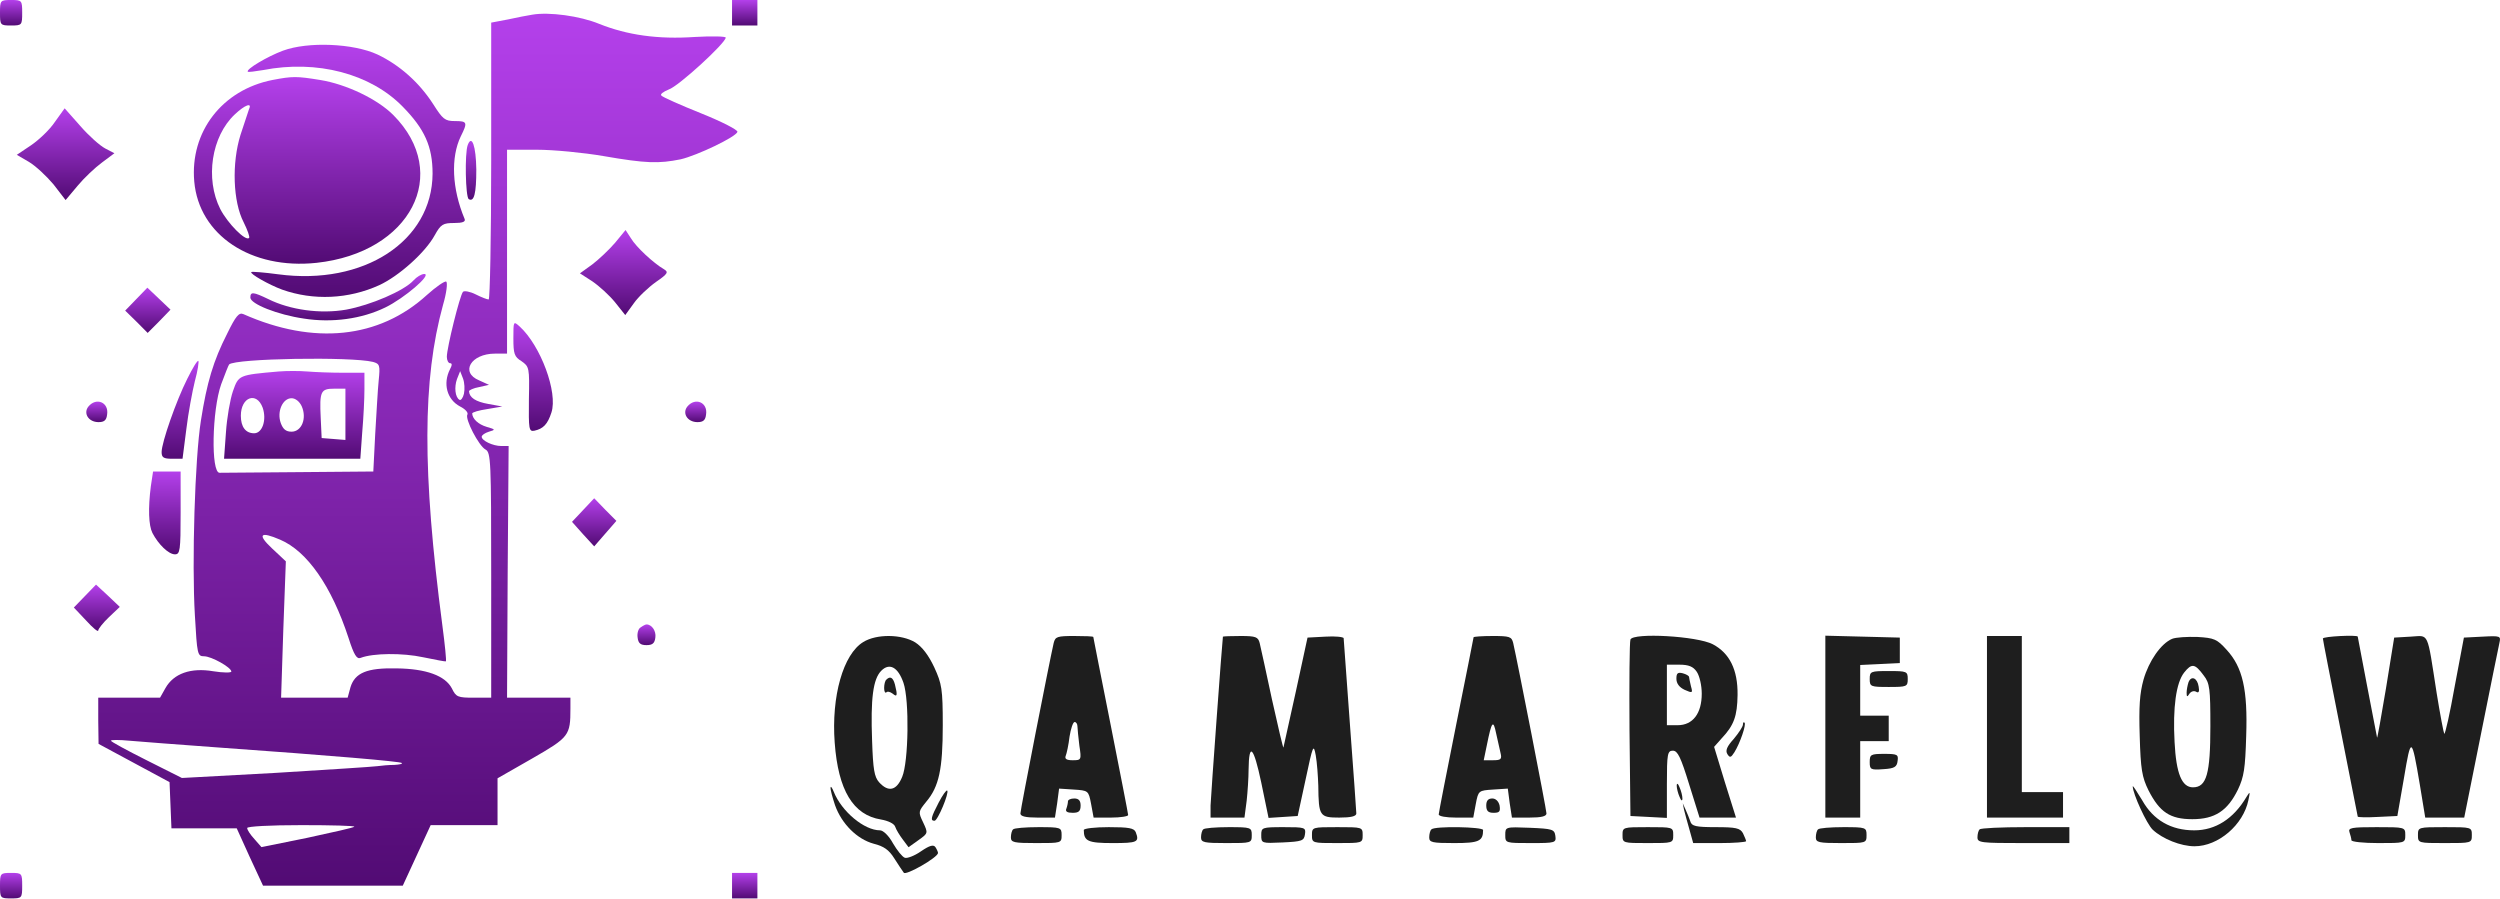 <svg width="2399" height="863" viewBox="0 0 2399 863" fill="none" xmlns="http://www.w3.org/2000/svg">
<path d="M0 12.229C0 24.151 0.304 24.457 10.643 24.457C20.983 24.457 21.287 24.151 21.287 12.229C21.287 0.306 20.983 1.71661e-05 10.643 1.71661e-05C0.304 1.71661e-05 0 0.306 0 12.229Z" fill="url(#paint0_linear_3123_94)"/>
<path d="M702.473 12.229V24.457H714.637H726.801V12.229V1.71661e-05H714.637H702.473V12.229Z" fill="url(#paint1_linear_3123_94)"/>
<path d="M510.889 14.063C506.632 14.675 495.989 16.814 487.474 18.649L471.356 21.706V154.69C471.356 227.755 470.14 287.369 468.924 287.369C467.403 287.369 461.929 285.229 456.455 282.477C450.982 279.726 445.508 278.809 444.291 280.032C441.25 283.395 428.782 333.837 428.782 342.397C428.782 345.76 430.303 348.511 431.823 348.511C433.952 348.511 433.952 350.345 431.823 354.32C424.829 368.077 428.782 383.362 441.555 390.088C446.42 392.534 449.461 395.896 448.549 397.731C445.812 401.705 459.496 427.996 465.883 431.359C471.052 434.11 471.356 442.364 471.356 551.809V669.508H454.631C439.426 669.508 437.601 668.896 433.648 660.642C427.262 648.414 409.016 641.688 380.43 641.382C352.149 640.771 340.593 645.662 336.336 659.419L333.599 669.508H301.668H269.738L271.866 604.086L274.299 538.663L260.919 526.129C246.626 512.678 249.667 509.621 268.825 517.875C294.674 528.881 318.09 562.203 334.511 612.34C339.681 628.543 342.418 632.823 346.067 631.294C357.927 626.708 386.208 626.403 405.975 630.683C417.835 633.128 427.566 634.962 427.87 634.657C428.478 634.045 426.958 618.76 424.525 600.417C405.062 452.147 405.367 364.408 425.133 292.566C428.478 281.255 429.695 271.166 428.174 270.249C426.958 269.332 418.443 275.14 409.624 283.089C363.705 324.971 301.06 331.391 233.55 301.432C229.292 299.597 226.251 303.266 218.04 320.08C204.66 346.371 198.578 366.854 192.8 403.539C187.022 439.919 183.981 539.581 187.022 590.634C189.151 627.931 189.455 629.765 195.841 629.765C202.835 629.765 221.994 640.465 221.994 644.44C221.994 645.662 214.087 645.662 204.66 644.134C183.069 640.465 166.647 646.274 158.741 660.337L153.571 669.508H124.073H94.272V691.519L94.576 713.836L128.635 732.179L162.694 750.521L163.606 772.533L164.519 794.849H195.841H227.163L239.632 822.363L252.404 849.877H319.306H386.512L399.893 820.835L413.273 791.792H445.508H477.438V769.475V746.853L510.585 727.899C546.165 707.416 547.382 705.887 547.382 679.902V669.508H516.971H486.561L487.17 548.752L488.082 427.996H481.088C472.877 427.996 462.233 422.799 462.233 419.13C462.233 417.602 465.274 415.462 469.228 414.239C475.614 412.405 475.614 412.099 467.099 409.653C458.888 407.208 453.414 402.011 453.11 396.813C453.11 395.591 459.496 393.756 467.707 392.534L482 390.088L468.619 387.642C456.455 385.502 450.373 381.528 450.069 375.414C450.069 374.497 454.327 372.357 459.801 371.439L469.228 369.299L459.801 365.02C441.25 357.377 451.894 339.34 475.006 339.34H486.561V241.512V143.685H515.147C530.96 143.685 559.85 146.436 579.312 149.799C619.758 156.83 632.226 157.136 653.209 152.856C669.022 149.187 706.122 131.456 707.643 126.565C708.251 124.731 692.742 116.782 672.975 108.834C653.209 100.885 635.875 93.242 634.658 91.714C633.138 90.491 636.483 88.045 641.653 85.905C651.08 82.848 696.391 41.271 696.391 36.074C696.391 34.851 683.01 34.546 666.893 35.463C631.313 37.908 601.816 33.629 575.055 22.929C556.505 15.286 527.007 11.312 510.889 14.063ZM357.927 347.288C364.313 349.123 364.921 350.345 363.401 365.02C362.488 373.579 361.272 396.813 360.056 416.379L358.231 452.453L287.071 453.064C247.842 453.37 213.479 453.676 210.742 453.676C202.227 453.981 203.444 393.451 212.263 368.688C215.912 358.905 219.257 350.345 219.865 349.734C225.643 343.925 336.944 342.091 357.927 347.288ZM445.204 377.859C444.291 381.834 442.163 384.585 440.946 383.668C436.689 381.222 435.777 371.439 438.514 363.797L441.555 356.154L444.291 363.185C445.812 367.159 446.116 373.579 445.204 377.859ZM208.309 717.199C319.61 725.147 384.079 730.65 385.6 732.179C386.512 733.096 383.167 733.707 378.302 734.013C373.436 734.013 366.138 734.624 361.88 735.236C357.623 735.847 313.832 738.599 264.568 741.656L174.554 746.547L140.495 729.427C121.641 719.95 106.436 711.696 106.436 710.779C106.436 709.862 114.342 709.862 124.073 710.779C133.5 711.696 171.513 714.447 208.309 717.199ZM339.985 793.321C339.377 794.238 318.698 798.824 294.674 804.021L250.883 812.886L244.193 805.244C240.24 800.964 237.199 796.378 237.199 794.544C237.199 793.015 258.79 791.792 289.504 791.792C318.09 791.792 340.897 792.404 339.985 793.321Z" fill="url(#paint2_linear_3123_94)"/>
<path d="M267.609 356.459C228.988 359.822 228.988 359.822 223.515 375.413C220.778 383.362 217.737 401.093 216.824 414.85L215 440.224H280.381H345.763L347.588 414.85C348.804 401.093 349.716 382.445 349.716 373.579V357.682H328.733C317.482 357.682 301.973 357.071 294.674 356.459C287.376 355.848 275.212 355.848 267.609 356.459ZM331.47 397.73V422.187L320.219 421.27L308.663 420.353L307.75 400.787C306.534 375.413 307.75 372.968 320.827 372.968H331.47V397.73ZM252.1 391.31C256.053 402.927 251.796 415.767 243.889 415.767C235.679 415.767 231.117 409.653 231.117 398.953C231.117 380.916 246.322 375.413 252.1 391.31ZM289.504 389.782C294.674 401.399 289.504 414.239 279.773 414.239C274.299 414.239 271.562 411.793 269.434 405.984C265.48 394.979 271.258 382.139 279.773 382.139C283.422 382.139 287.376 385.196 289.504 389.782Z" fill="url(#paint3_linear_3123_94)"/>
<path d="M271.562 48.608C256.661 54.111 235.678 66.645 237.807 68.785C238.415 69.396 244.801 68.479 252.404 67.256C304.101 57.168 355.494 70.619 386.512 102.413C407.495 123.813 415.098 140.627 415.098 166.612C414.794 231.423 349.108 274.223 267.001 263.217C253.316 261.383 241.76 260.466 241.152 261.077C239.328 262.606 258.182 273.305 270.65 277.891C300.756 288.591 334.511 287.062 364.009 273.611C382.559 265.051 408.103 242.429 417.226 225.614C423.004 215.22 425.133 213.997 435.777 213.997C443.987 213.997 447.028 212.775 445.812 210.023C433.648 180.981 432.431 151.021 442.163 130.844C448.853 117.393 448.549 116.17 436.385 116.17C426.958 116.17 424.829 114.336 415.706 99.967C402.325 79.179 383.471 62.365 362.184 52.276C339.073 41.576 295.586 39.742 271.562 48.608Z" fill="url(#paint4_linear_3123_94)"/>
<path d="M261.527 76.733C213.175 86.21 182.157 126.564 186.414 174.255C190.976 225.615 240.848 258.937 303.797 252.211C394.115 242.429 433.344 166.612 377.389 110.361C362.184 95.076 332.078 80.707 307.142 76.733C284.639 73.065 280.685 73.065 261.527 76.733ZM239.023 104.553C238.415 106.693 234.462 118.004 230.813 129.316C222.298 156.524 223.514 193.515 233.854 213.386C237.503 220.723 239.936 227.449 239.023 228.366C235.678 231.729 218.649 214.609 211.35 200.546C196.753 171.504 202.836 130.844 225.339 109.75C235.07 100.579 242.064 98.133 239.023 104.553Z" fill="url(#paint5_linear_3123_94)"/>
<path d="M52.609 117.087C47.744 124.424 37.404 134.207 29.802 139.404L16.117 148.575L27.673 155.301C34.364 159.275 44.703 169.058 51.393 177.006L62.949 191.986L74.505 178.229C80.587 170.892 91.23 160.804 97.921 155.912L109.78 147.047L100.962 142.461C95.792 139.71 85.148 130.233 76.938 120.756L62.037 103.942L52.609 117.087Z" fill="url(#paint6_linear_3123_94)"/>
<path d="M448.853 139.098C445.812 147.047 446.724 188.929 449.766 191.069C454.935 194.126 457.064 185.872 457.064 162.638C456.76 140.321 452.807 128.704 448.853 139.098Z" fill="url(#paint7_linear_3123_94)"/>
<path d="M590.26 232.952C584.482 239.677 574.75 248.849 568.364 253.74L556.504 262.3L568.364 269.943C575.055 274.528 584.786 283.394 590.26 290.12L599.991 302.348L608.202 291.037C612.459 284.923 622.19 275.751 629.489 270.554C641.044 262.606 641.653 261.077 637.091 258.326C627.056 252.517 610.33 236.926 605.465 228.672L600.295 220.723L590.26 232.952Z" fill="url(#paint8_linear_3123_94)"/>
<path d="M396.852 269.026C387.729 279.114 355.494 292.871 332.079 297.151C307.446 301.431 278.557 297.457 257.574 287.063C242.977 280.032 240.24 279.726 240.24 285.534C240.24 291.649 266.393 302.043 291.633 305.711C318.698 309.991 347.284 306.017 369.787 295.011C388.033 286.146 414.794 263.217 407.192 262.912C404.455 262.912 399.893 265.663 396.852 269.026Z" fill="url(#paint9_linear_3123_94)"/>
<path d="M130.764 287.063L120.12 298.068L131.068 308.768L141.711 319.468L152.659 308.462L163.607 297.151L152.355 286.451L141.407 276.057L130.764 287.063Z" fill="url(#paint10_linear_3123_94)"/>
<path d="M492.643 324.665C492.643 339.645 493.556 342.396 500.55 346.676C507.848 351.873 508.152 352.79 507.544 383.056C507.24 412.098 507.544 414.238 512.714 413.321C521.229 411.487 525.486 407.207 529.135 395.896C535.522 376.636 518.796 331.696 498.725 313.354C492.643 307.851 492.643 308.157 492.643 324.665Z" fill="url(#paint11_linear_3123_94)"/>
<path d="M179.723 363.491C169.08 384.585 155.091 424.633 155.091 433.804C155.091 439.001 156.916 440.224 165.127 440.224H175.162L178.811 411.793C180.636 396.507 184.589 375.413 187.022 365.631C189.759 355.848 190.975 346.982 190.367 346.371C189.455 345.454 184.893 353.096 179.723 363.491Z" fill="url(#paint12_linear_3123_94)"/>
<path d="M84.845 390.088C79.675 396.507 84.845 405.067 94.576 405.067C100.05 405.067 102.178 403.233 102.787 397.73C104.611 386.113 92.447 380.916 84.845 390.088Z" fill="url(#paint13_linear_3123_94)"/>
<path d="M659.595 390.088C654.425 396.507 659.595 405.067 669.326 405.067C674.8 405.067 676.929 403.233 677.537 397.73C679.361 386.113 667.197 380.916 659.595 390.088Z" fill="url(#paint14_linear_3123_94)"/>
<path d="M144.752 466.515C142.015 487.915 142.623 504.118 146.273 511.455C152.051 522.46 161.782 531.938 167.864 531.938C172.729 531.938 173.338 528.575 173.338 492.195V452.453H159.957H146.881L144.752 466.515Z" fill="url(#paint15_linear_3123_94)"/>
<path d="M559.546 489.443L548.902 500.755L559.546 512.677L570.189 524.294L580.833 512.066L591.476 499.838L580.833 489.138L570.189 478.132L559.546 489.443Z" fill="url(#paint16_linear_3123_94)"/>
<path d="M81.499 571.986L70.856 582.991L82.715 595.525C89.102 602.557 94.271 606.837 94.271 605.002C94.271 603.474 98.833 597.665 104.611 592.163L114.95 582.38L103.698 571.68L92.142 560.98L81.499 571.986Z" fill="url(#paint17_linear_3123_94)"/>
<path d="M614.892 601.946C612.459 603.168 611.243 607.754 611.851 611.728C612.459 617.231 614.588 619.065 620.366 619.065C626.144 619.065 628.272 617.231 628.88 611.728C629.793 605.614 625.535 599.194 620.366 599.194C619.453 599.194 617.021 600.417 614.892 601.946Z" fill="url(#paint18_linear_3123_94)"/>
<path d="M0 849.878C0 861.8 0.304 862.106 10.643 862.106C20.983 862.106 21.287 861.8 21.287 849.878C21.287 837.955 20.983 837.649 10.643 837.649C0.304 837.649 0 837.955 0 849.878Z" fill="url(#paint19_linear_3123_94)"/>
<path d="M702.473 849.878V862.106H714.637H726.801V849.878V837.649H714.637H702.473V849.878Z" fill="url(#paint20_linear_3123_94)"/>
<path d="M828.351 616.114C809.193 627.731 797.637 668.085 800.982 712.718C804.327 758.269 818.62 782.115 845.381 786.395C852.375 787.618 858.153 790.369 859.066 793.426C859.978 796.178 863.323 801.68 866.364 805.655L871.838 812.992L881.265 806.266C890.692 799.54 890.692 799.54 885.826 789.146C880.961 779.058 881.265 778.752 888.867 769.275C901.031 754.907 904.681 738.092 904.681 695.904C904.681 661.053 903.768 656.162 896.47 640.265C890.996 628.648 884.914 620.699 878.224 616.419C865.148 608.471 841.124 608.165 828.351 616.114ZM866.972 655.245C872.75 672.059 871.838 731.061 865.756 745.43C860.282 758.881 852.375 760.409 843.556 750.627C838.995 745.43 837.778 738.398 836.866 710.884C835.346 670.225 837.778 651.576 845.685 643.628C853.592 635.679 861.802 640.265 866.972 655.245Z" fill="#1E1E1E"/>
<path d="M850.551 652.187C849.334 653.104 848.422 656.773 848.422 660.136C848.422 663.499 849.334 665.333 850.551 664.416C851.463 663.193 854.2 663.804 856.633 665.639C860.89 669.307 861.498 667.473 858.762 656.773C856.937 650.047 854.2 648.519 850.551 652.187Z" fill="#1E1E1E"/>
<path d="M1011.12 617.031C1007.16 634.151 979.185 776.918 979.185 780.587C979.185 783.338 984.051 784.561 995.607 784.561H1012.33L1014.46 770.804L1016.29 756.741L1030.27 757.658C1044.26 758.576 1044.57 758.576 1047 771.415L1049.43 784.561H1066.16C1075.28 784.561 1082.58 783.338 1082.58 782.115C1082.58 780.893 1074.98 742.067 1065.85 695.905C1056.73 649.742 1049.13 611.834 1049.13 611.223C1049.13 610.611 1040.92 610.306 1030.88 610.306C1014.46 610.306 1012.64 610.917 1011.12 617.031ZM1033.92 697.128C1033.92 699.268 1034.84 707.522 1035.75 715.47C1037.88 729.227 1037.57 729.533 1029.36 729.533C1023.58 729.533 1021.46 728.31 1022.67 725.253C1023.58 723.113 1025.41 714.859 1026.32 706.91C1027.54 699.268 1029.67 692.848 1031.19 692.848C1032.71 692.848 1033.92 694.682 1033.92 697.128Z" fill="#1E1E1E"/>
<path d="M1173.51 610.917C1172.9 613.974 1161.95 764.078 1161.65 772.944V784.561H1178.07H1194.18L1196.31 768.358C1197.23 759.798 1198.14 746.347 1198.14 738.704C1198.44 711.496 1203 716.387 1210.3 750.933L1217.3 784.866L1231.28 783.949L1245.27 783.032L1252.88 747.875C1259.87 714.859 1260.48 713.33 1262.61 724.947C1263.82 731.673 1264.74 744.818 1265.04 753.99C1265.34 783.032 1266.26 784.561 1285.11 784.561C1296.36 784.561 1301.53 783.338 1301.53 780.586C1301.53 778.752 1298.8 740.538 1295.45 695.905C1292.1 651.271 1289.37 613.668 1289.37 612.445C1289.37 611.223 1281.46 610.305 1272.03 610.917L1254.7 611.834L1243.45 663.805C1237.06 692.236 1231.89 716.387 1231.59 717.304C1231.28 718.221 1226.42 697.433 1220.64 671.448C1215.17 645.462 1209.69 621.005 1208.78 617.031C1207.26 611.223 1205.13 610.305 1190.54 610.305C1181.41 610.305 1173.81 610.611 1173.51 610.917Z" fill="#1E1E1E"/>
<path d="M1414.05 611.529C1414.05 612.14 1406.45 650.048 1397.32 695.599C1388.2 741.15 1380.6 779.975 1380.6 781.504C1380.6 783.338 1387.9 784.561 1397.02 784.561H1413.75L1416.18 771.415C1418.61 758.576 1418.92 758.576 1432.9 757.658L1446.89 756.741L1448.72 770.804L1450.85 784.561H1467.57C1479.13 784.561 1483.99 783.338 1483.99 780.587C1483.99 776.918 1456.02 634.151 1452.06 617.031C1450.54 610.917 1448.72 610.306 1432.3 610.306C1422.26 610.306 1414.05 610.917 1414.05 611.529ZM1439.9 722.502C1441.42 728.616 1440.2 729.533 1432.6 729.533H1423.78L1426.82 714.859C1431.38 692.236 1432.9 690.096 1435.64 703.548C1437.16 710.273 1438.99 718.833 1439.9 722.502Z" fill="#1E1E1E"/>
<path d="M1564.58 613.668C1563.67 616.114 1563.36 655.245 1563.67 700.49L1564.58 783.032L1582.22 783.949L1599.55 784.866V752.461C1599.55 723.113 1600.16 720.361 1605.33 720.361C1609.89 720.361 1612.93 726.781 1620.84 752.461L1630.87 784.561H1648.51H1665.85L1655.2 750.627L1644.86 716.693L1652.16 708.439C1664.02 695.905 1667.06 687.039 1667.37 666.862C1667.67 642.711 1659.76 626.814 1643.65 618.254C1628.44 610.305 1567.32 606.943 1564.58 613.668ZM1628.14 644.545C1630.87 648.519 1633 657.691 1633 665.639C1633 684.593 1624.49 695.905 1609.89 695.905H1599.55V666.862V637.819H1611.41C1620.53 637.819 1624.79 639.654 1628.14 644.545Z" fill="#1E1E1E"/>
<path d="M1608.67 651.27C1608.67 655.856 1611.41 659.525 1616.58 661.97C1624.18 665.333 1624.49 665.027 1622.66 658.607C1621.75 654.633 1620.84 650.659 1620.84 649.742C1620.84 648.519 1618.1 646.99 1614.76 646.073C1609.89 644.85 1608.67 646.073 1608.67 651.27Z" fill="#1E1E1E"/>
<path d="M1751.6 697.433V784.561H1768.33H1785.05V747.876V711.19H1798.74H1812.42V698.962V686.733H1798.74H1785.05V662.277V638.125L1804.21 637.208L1823.06 636.291V624.063V611.834L1787.49 610.917L1751.6 610V697.433Z" fill="#1E1E1E"/>
<path d="M1906.69 697.433V784.561H1943.18H1979.68V772.333V760.104H1959.91H1940.14V685.205V610.306H1923.42H1906.69V697.433Z" fill="#1E1E1E"/>
<path d="M2084.29 613.056C2073.64 617.642 2062.09 634.15 2056.92 652.187C2053.27 665.333 2052.36 678.173 2053.27 706.298C2054.18 738.092 2055.4 745.735 2061.78 758.575C2072.43 779.363 2082.46 786.089 2103.75 786.089C2125.34 786.089 2137.5 778.14 2147.54 757.658C2153.32 745.429 2154.53 737.481 2155.45 706.298C2156.97 661.664 2152.1 640.265 2136.59 623.451C2127.47 613.362 2124.73 612.139 2108.62 611.222C2098.88 610.916 2087.94 611.528 2084.29 613.056ZM2114.7 648.213C2120.48 655.55 2121.08 661.053 2121.08 696.821C2121.08 742.678 2117.43 755.518 2104.36 755.518C2093.71 755.518 2088.24 742.372 2086.72 712.107C2084.9 678.784 2088.24 655.244 2095.84 645.462C2103.14 636.29 2106.18 636.596 2114.7 648.213Z" fill="#1E1E1E"/>
<path d="M2100.1 654.633C2099.19 657.385 2098.28 661.97 2098.28 664.722C2098.28 669.002 2098.88 669.002 2101.01 665.639C2102.53 663.499 2105.27 662.582 2107.4 663.805C2109.83 665.333 2110.74 663.805 2109.83 658.913C2108.62 650.659 2102.84 647.908 2100.1 654.633Z" fill="#1E1E1E"/>
<path d="M2229.04 612.751C2229.04 613.974 2236.64 652.8 2245.76 698.962C2254.89 745.124 2262.49 783.338 2262.49 783.644C2262.49 784.255 2271 784.561 2281.34 783.95L2300.5 783.032L2306.89 746.347C2313.58 706.299 2314.19 706.299 2322.09 753.073L2327.26 784.561H2346.12H2364.67L2380.79 704.159C2389.6 660.137 2397.51 621.006 2398.42 617.031C2399.94 610.306 2399.64 610 2382.31 610.917L2364.36 611.834L2355.54 658.608C2350.98 684.288 2346.42 704.77 2345.51 704.159C2344.9 703.242 2341.56 685.816 2338.21 665.028C2328.78 604.497 2331.22 610 2313.27 610.917L2297.46 611.834L2289.56 660.748C2284.99 687.651 2281.34 708.745 2281.04 707.828C2279.82 701.408 2262.49 611.834 2262.49 610.917C2262.49 609.083 2229.04 610.611 2229.04 612.751Z" fill="#1E1E1E"/>
<path d="M1794.18 651.576C1794.18 658.913 1795.09 659.219 1812.42 659.219C1829.75 659.219 1830.67 658.913 1830.67 651.576C1830.67 644.239 1829.75 643.933 1812.42 643.933C1795.09 643.933 1794.18 644.239 1794.18 651.576Z" fill="#1E1E1E"/>
<path d="M1672.53 695.293C1672.53 697.127 1668.58 703.241 1663.72 709.05C1657.03 716.387 1655.51 720.361 1657.63 723.724C1660.07 727.392 1660.98 727.087 1664.32 721.89C1669.8 713.024 1675.88 695.293 1674.06 693.458C1673.14 692.541 1672.53 693.458 1672.53 695.293Z" fill="#1E1E1E"/>
<path d="M1794.18 731.367C1794.18 738.398 1795.09 739.01 1807.25 738.093C1817.89 737.481 1820.33 735.953 1820.94 730.144C1821.85 724.03 1820.63 723.418 1808.16 723.418C1795.09 723.418 1794.18 724.03 1794.18 731.367Z" fill="#1E1E1E"/>
<path d="M1608.98 753.99C1608.98 756.435 1610.19 761.327 1611.71 764.689C1613.24 768.664 1614.45 768.969 1614.45 766.218C1614.45 763.772 1613.24 758.881 1611.71 755.518C1610.19 751.544 1608.98 751.238 1608.98 753.99Z" fill="#1E1E1E"/>
<path d="M797.029 755.824C796.725 757.658 798.854 765.301 801.286 772.638C807.673 790.675 822.574 805.349 838.387 809.629C848.118 812.075 852.984 815.437 858.153 823.692C862.107 829.806 866.06 835.92 867.276 837.449C869.101 840.506 900.119 822.774 900.119 818.494C900.119 817.577 898.903 814.826 897.686 812.992C895.862 810.24 892.213 811.157 883.698 816.966C877.616 821.246 870.317 823.997 868.189 823.08C865.756 822.163 860.89 816.049 856.937 809.323C852.984 801.986 847.51 796.789 844.469 796.789C829.264 796.789 807.673 778.752 800.07 759.798C798.55 755.824 797.029 753.989 797.029 755.824Z" fill="#1E1E1E"/>
<path d="M2046.58 754.601C2046.58 761.633 2059.96 790.675 2065.74 796.178C2075.16 805.044 2092.8 812.075 2105.88 812.075C2128.69 812.075 2152.71 791.592 2157.58 767.747C2159.4 759.493 2159.1 759.187 2155.75 764.69C2143.28 785.784 2125.95 796.789 2105.57 796.789C2083.38 796.789 2066.35 787.007 2055.7 768.053C2050.53 759.493 2046.58 753.378 2046.58 754.601Z" fill="#1E1E1E"/>
<path d="M900.727 770.192C893.429 784.255 892.517 787.618 896.774 787.618C899.815 787.618 911.067 760.715 908.938 758.575C908.026 757.964 904.377 763.161 900.727 770.192Z" fill="#1E1E1E"/>
<path d="M1024.8 768.969C1024.8 770.498 1024.19 773.555 1023.28 776.001C1022.06 778.752 1024.19 779.975 1029.36 779.975C1035.14 779.975 1036.96 778.447 1036.96 772.944C1036.96 768.358 1035.14 766.218 1030.88 766.218C1027.54 766.218 1024.8 767.441 1024.8 768.969Z" fill="#1E1E1E"/>
<path d="M1426.21 772.944C1426.21 778.141 1428.04 779.975 1433.21 779.975C1438.99 779.975 1439.9 778.752 1438.99 772.944C1438.07 768.969 1435.34 766.218 1431.99 766.218C1428.04 766.218 1426.21 768.358 1426.21 772.944Z" fill="#1E1E1E"/>
<path d="M1615.97 776.918C1616.88 780.28 1619.01 788.84 1621.14 795.872L1624.79 809.017H1650.34C1664.02 809.017 1675.58 808.1 1675.58 807.183C1675.58 806.266 1674.06 802.903 1672.54 799.54C1669.8 794.649 1665.85 793.732 1646.38 793.732C1627.53 793.732 1623.27 792.815 1622.05 788.229C1621.14 785.478 1619.01 780.28 1617.49 776.918L1614.76 770.803L1615.97 776.918Z" fill="#1E1E1E"/>
<path d="M972.191 795.872C970.975 796.789 970.062 800.457 970.062 803.515C970.062 808.406 972.799 809.017 994.39 809.017C1018.41 809.017 1018.72 809.017 1018.72 801.375C1018.72 794.037 1018.11 793.732 996.519 793.732C984.051 793.732 973.103 794.649 972.191 795.872Z" fill="#1E1E1E"/>
<path d="M1040.01 796.483C1040.01 807.183 1043.96 809.017 1067.68 809.017C1091.4 809.017 1093.53 808.1 1089.88 798.623C1088.36 794.649 1083.19 793.732 1064.03 793.732C1050.95 793.732 1040.01 794.955 1040.01 796.483Z" fill="#1E1E1E"/>
<path d="M1154.65 795.872C1153.44 796.789 1152.52 800.457 1152.52 803.515C1152.52 808.406 1155.26 809.017 1176.85 809.017C1200.87 809.017 1201.18 809.017 1201.18 801.375C1201.18 794.037 1200.57 793.732 1178.98 793.732C1166.51 793.732 1155.56 794.649 1154.65 795.872Z" fill="#1E1E1E"/>
<path d="M1210.3 801.375C1210.3 809.323 1210.61 809.323 1230.98 808.406C1249.53 807.489 1251.36 806.878 1252.27 800.458C1253.18 794.038 1252.27 793.732 1231.89 793.732C1210.91 793.732 1210.3 794.038 1210.3 801.375Z" fill="#1E1E1E"/>
<path d="M1258.96 801.375C1258.96 809.017 1259.26 809.017 1283.29 809.017C1307.31 809.017 1307.61 809.017 1307.61 801.375C1307.61 793.732 1307.31 793.732 1283.29 793.732C1259.26 793.732 1258.96 793.732 1258.96 801.375Z" fill="#1E1E1E"/>
<path d="M1373.6 795.872C1372.39 796.789 1371.48 800.457 1371.48 803.515C1371.48 808.406 1374.21 809.017 1395.5 809.017C1419.22 809.017 1423.17 807.183 1423.17 796.483C1423.17 793.426 1376.64 792.509 1373.6 795.872Z" fill="#1E1E1E"/>
<path d="M1444.46 801.375C1444.46 809.017 1444.76 809.017 1469.09 809.017C1492.81 809.017 1493.42 808.712 1492.51 801.986C1491.6 795.872 1489.77 795.26 1468.18 794.343C1444.46 793.426 1444.46 793.426 1444.46 801.375Z" fill="#1E1E1E"/>
<path d="M1556.98 801.375C1556.98 809.017 1557.28 809.017 1581.3 809.017C1605.33 809.017 1605.63 809.017 1605.63 801.375C1605.63 793.732 1605.33 793.732 1581.3 793.732C1557.28 793.732 1556.98 793.732 1556.98 801.375Z" fill="#1E1E1E"/>
<path d="M1744.61 795.872C1743.39 796.789 1742.48 800.457 1742.48 803.515C1742.48 808.406 1745.22 809.017 1766.81 809.017C1790.83 809.017 1791.13 809.017 1791.13 801.375C1791.13 794.037 1790.53 793.732 1768.94 793.732C1756.47 793.732 1745.52 794.649 1744.61 795.872Z" fill="#1E1E1E"/>
<path d="M1899.7 795.872C1898.48 796.789 1897.57 800.457 1897.57 803.515C1897.57 808.712 1900.91 809.017 1941.66 809.017H1985.76V801.375V793.732H1943.79C1920.68 793.732 1900.61 794.649 1899.7 795.872Z" fill="#1E1E1E"/>
<path d="M2254.58 798.623C2255.5 801.375 2256.41 804.737 2256.41 806.266C2256.41 807.794 2267.96 809.017 2282.26 809.017C2307.8 809.017 2308.11 809.017 2308.11 801.375C2308.11 793.732 2307.8 793.732 2280.43 793.732C2256.41 793.732 2253.06 794.343 2254.58 798.623Z" fill="#1E1E1E"/>
<path d="M2320.27 801.375C2320.27 809.017 2320.57 809.017 2346.12 809.017C2371.66 809.017 2371.97 809.017 2371.97 801.375C2371.97 793.732 2371.66 793.732 2346.12 793.732C2320.57 793.732 2320.27 793.732 2320.27 801.375Z" fill="#1E1E1E"/>
<defs>
<linearGradient id="paint0_linear_3123_94" x1="10.643" y1="1.71661e-05" x2="10.643" y2="24.457" gradientUnits="userSpaceOnUse">
<stop stop-color="#B440EB"/>
<stop offset="1" stop-color="#520B74"/>
</linearGradient>
<linearGradient id="paint1_linear_3123_94" x1="714.637" y1="1.71661e-05" x2="714.637" y2="24.457" gradientUnits="userSpaceOnUse">
<stop stop-color="#B440EB"/>
<stop offset="1" stop-color="#520B74"/>
</linearGradient>
<linearGradient id="paint2_linear_3123_94" x1="400.966" y1="13.191" x2="400.966" y2="849.877" gradientUnits="userSpaceOnUse">
<stop stop-color="#B440EB"/>
<stop offset="1" stop-color="#520B74"/>
</linearGradient>
<linearGradient id="paint3_linear_3123_94" x1="282.358" y1="356.001" x2="282.358" y2="440.224" gradientUnits="userSpaceOnUse">
<stop stop-color="#B440EB"/>
<stop offset="1" stop-color="#520B74"/>
</linearGradient>
<linearGradient id="paint4_linear_3123_94" x1="342.094" y1="42.961" x2="342.094" y2="284.939" gradientUnits="userSpaceOnUse">
<stop stop-color="#B440EB"/>
<stop offset="1" stop-color="#520B74"/>
</linearGradient>
<linearGradient id="paint5_linear_3123_94" x1="294.668" y1="73.982" x2="294.668" y2="253.072" gradientUnits="userSpaceOnUse">
<stop stop-color="#B440EB"/>
<stop offset="1" stop-color="#520B74"/>
</linearGradient>
<linearGradient id="paint6_linear_3123_94" x1="62.949" y1="103.942" x2="62.949" y2="191.986" gradientUnits="userSpaceOnUse">
<stop stop-color="#B440EB"/>
<stop offset="1" stop-color="#520B74"/>
</linearGradient>
<linearGradient id="paint7_linear_3123_94" x1="452.021" y1="135.253" x2="452.021" y2="191.68" gradientUnits="userSpaceOnUse">
<stop stop-color="#B440EB"/>
<stop offset="1" stop-color="#520B74"/>
</linearGradient>
<linearGradient id="paint8_linear_3123_94" x1="598.122" y1="220.723" x2="598.122" y2="302.348" gradientUnits="userSpaceOnUse">
<stop stop-color="#B440EB"/>
<stop offset="1" stop-color="#520B74"/>
</linearGradient>
<linearGradient id="paint9_linear_3123_94" x1="324.379" y1="262.912" x2="324.379" y2="307.398" gradientUnits="userSpaceOnUse">
<stop stop-color="#B440EB"/>
<stop offset="1" stop-color="#520B74"/>
</linearGradient>
<linearGradient id="paint10_linear_3123_94" x1="141.863" y1="276.057" x2="141.863" y2="319.468" gradientUnits="userSpaceOnUse">
<stop stop-color="#B440EB"/>
<stop offset="1" stop-color="#520B74"/>
</linearGradient>
<linearGradient id="paint11_linear_3123_94" x1="511.58" y1="310.154" x2="511.58" y2="413.481" gradientUnits="userSpaceOnUse">
<stop stop-color="#B440EB"/>
<stop offset="1" stop-color="#520B74"/>
</linearGradient>
<linearGradient id="paint12_linear_3123_94" x1="172.806" y1="346.296" x2="172.806" y2="440.224" gradientUnits="userSpaceOnUse">
<stop stop-color="#B440EB"/>
<stop offset="1" stop-color="#520B74"/>
</linearGradient>
<linearGradient id="paint13_linear_3123_94" x1="92.888" y1="385.397" x2="92.888" y2="405.067" gradientUnits="userSpaceOnUse">
<stop stop-color="#B440EB"/>
<stop offset="1" stop-color="#520B74"/>
</linearGradient>
<linearGradient id="paint14_linear_3123_94" x1="667.638" y1="385.397" x2="667.638" y2="405.067" gradientUnits="userSpaceOnUse">
<stop stop-color="#B440EB"/>
<stop offset="1" stop-color="#520B74"/>
</linearGradient>
<linearGradient id="paint15_linear_3123_94" x1="158.194" y1="452.453" x2="158.194" y2="531.938" gradientUnits="userSpaceOnUse">
<stop stop-color="#B440EB"/>
<stop offset="1" stop-color="#520B74"/>
</linearGradient>
<linearGradient id="paint16_linear_3123_94" x1="570.189" y1="478.132" x2="570.189" y2="524.294" gradientUnits="userSpaceOnUse">
<stop stop-color="#B440EB"/>
<stop offset="1" stop-color="#520B74"/>
</linearGradient>
<linearGradient id="paint17_linear_3123_94" x1="92.903" y1="560.98" x2="92.903" y2="605.427" gradientUnits="userSpaceOnUse">
<stop stop-color="#B440EB"/>
<stop offset="1" stop-color="#520B74"/>
</linearGradient>
<linearGradient id="paint18_linear_3123_94" x1="620.35" y1="599.194" x2="620.35" y2="619.065" gradientUnits="userSpaceOnUse">
<stop stop-color="#B440EB"/>
<stop offset="1" stop-color="#520B74"/>
</linearGradient>
<linearGradient id="paint19_linear_3123_94" x1="10.643" y1="837.649" x2="10.643" y2="862.106" gradientUnits="userSpaceOnUse">
<stop stop-color="#B440EB"/>
<stop offset="1" stop-color="#520B74"/>
</linearGradient>
<linearGradient id="paint20_linear_3123_94" x1="714.637" y1="837.649" x2="714.637" y2="862.106" gradientUnits="userSpaceOnUse">
<stop stop-color="#B440EB"/>
<stop offset="1" stop-color="#520B74"/>
</linearGradient>
</defs>
</svg>
